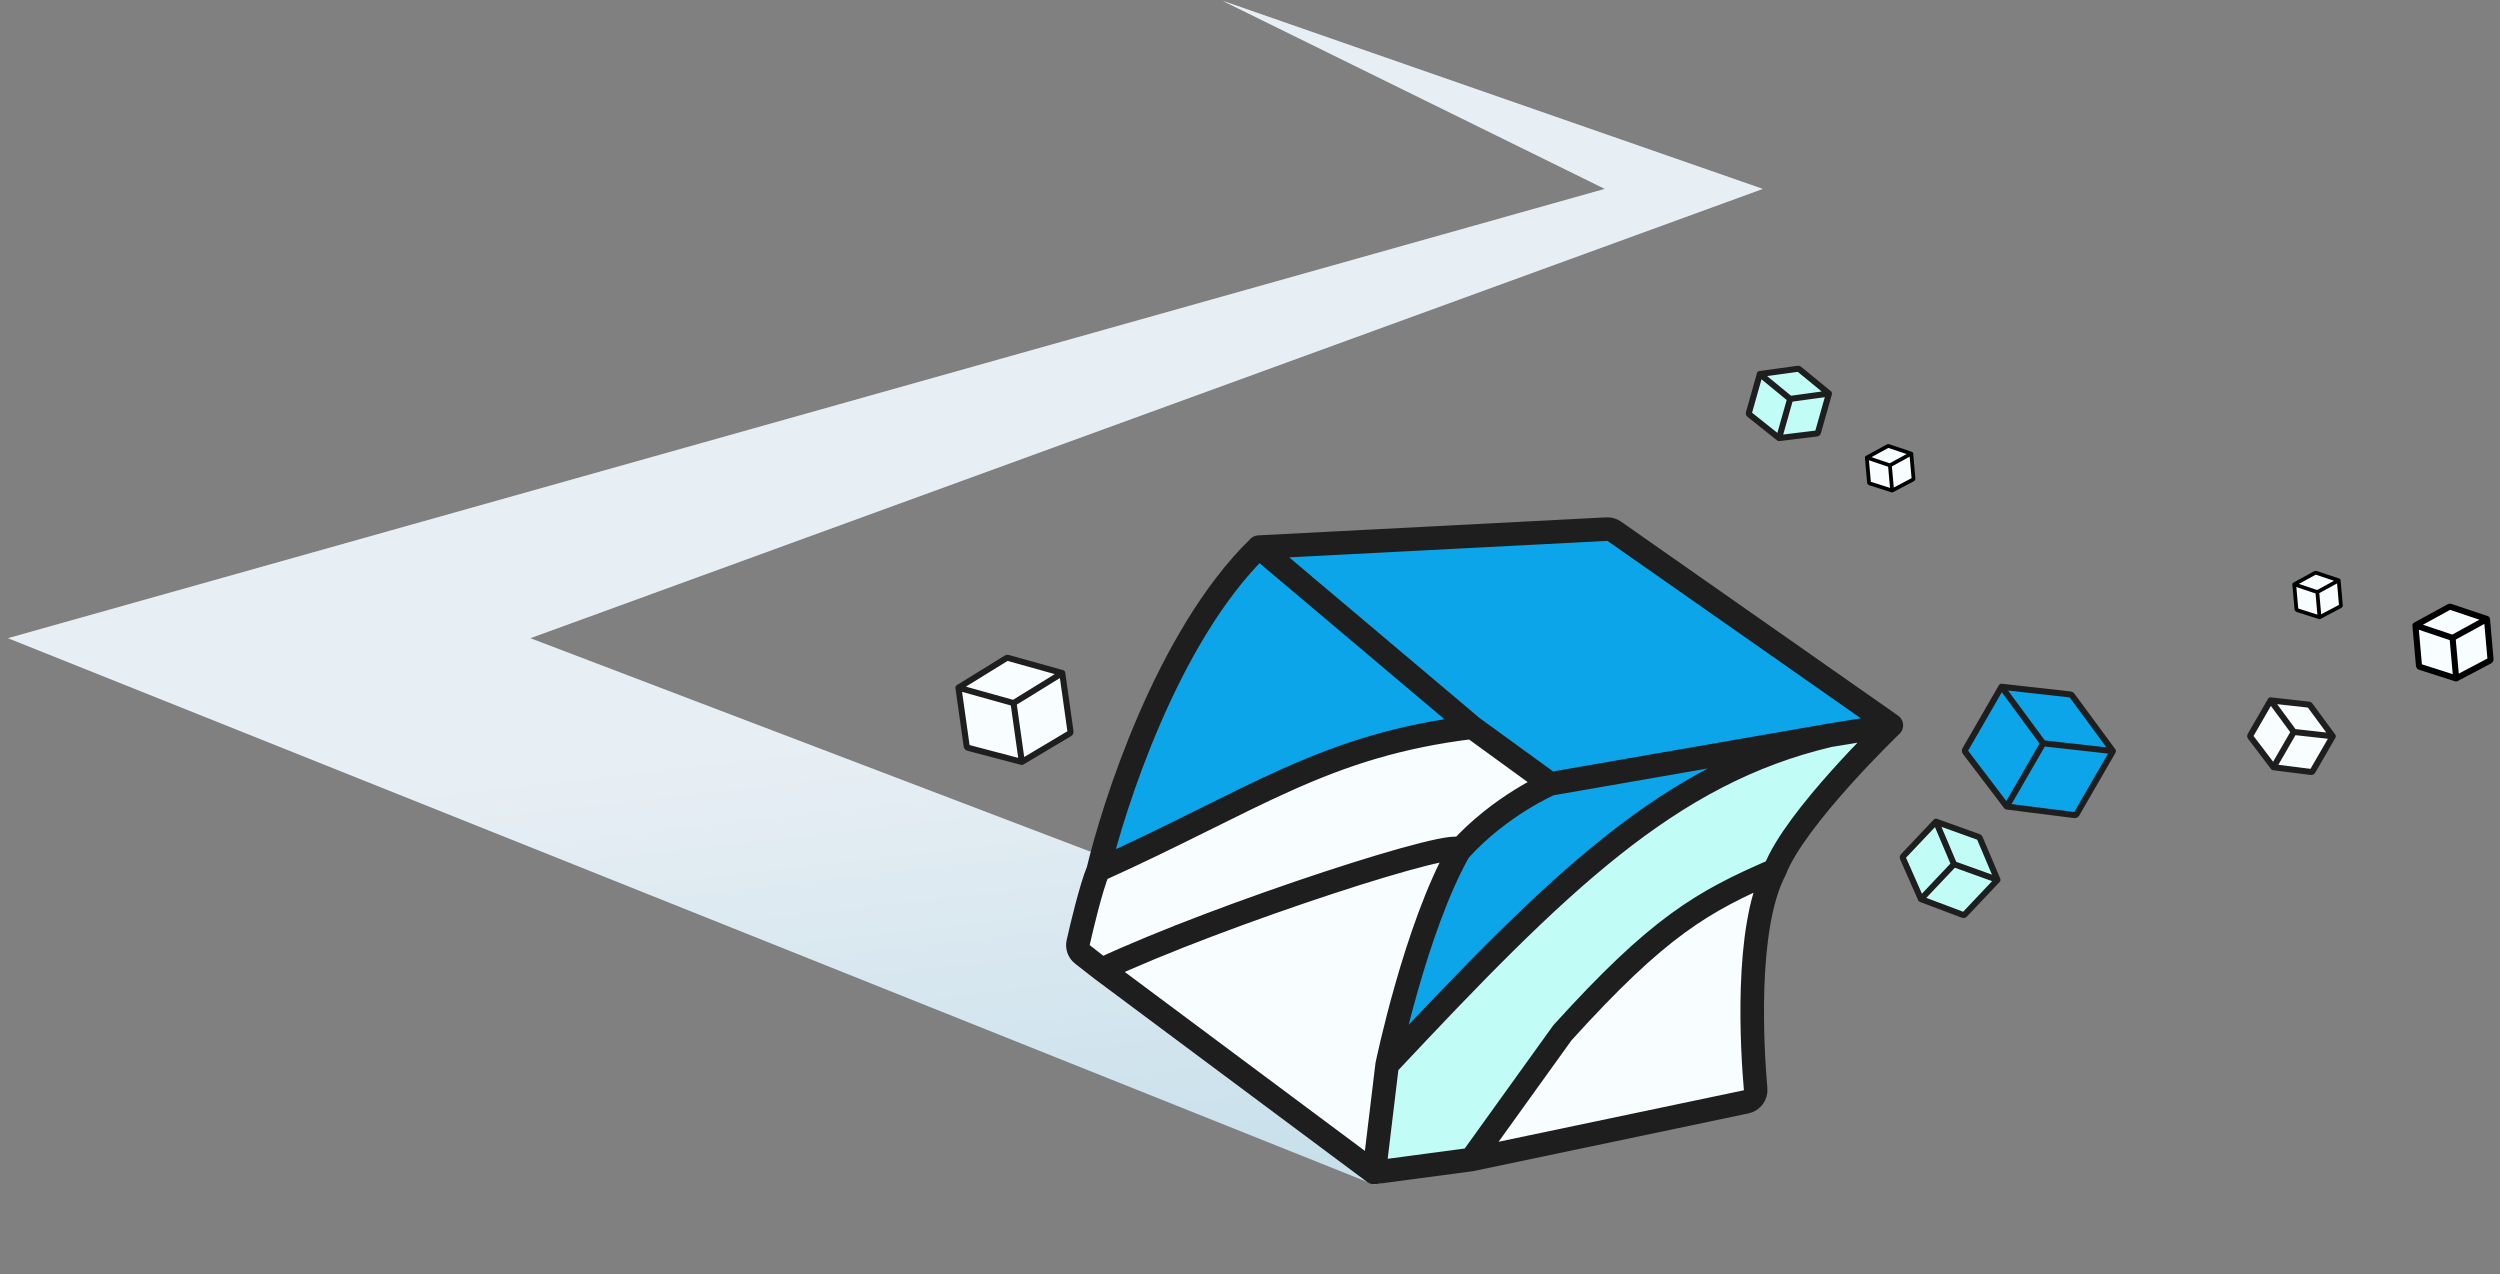 <svg width="155" height="79" viewBox="0 0 155 79" fill="none" xmlns="http://www.w3.org/2000/svg">
<rect x="0" y="0" width="155" height="79" fill="#808080" stroke="none"/>
<path d="M85.197 73.447L0.5 39.568L99.502 11.712L75.786 0.043L109.289 11.712L32.873 39.568L108.912 68.553L85.197 73.447Z" fill="url(#paint0_linear_771_2595)"/>
<path d="M85.197 73.447L0.5 39.568L99.502 11.712L75.786 0.043L109.289 11.712L32.873 39.568L108.912 68.553L85.197 73.447Z" fill="white" fill-opacity="0.5"/>
<path d="M109.111 23.189L111.484 22.862C111.506 22.859 111.528 22.865 111.545 22.88L113.396 24.4L113.256 24.898L112.713 26.817C112.705 26.848 112.678 26.871 112.646 26.875L110.837 27.096L110.302 27.162L108.582 25.792L108.455 25.69C108.43 25.671 108.419 25.637 108.428 25.607L108.565 25.122L109.111 23.189Z" fill="#C2FCF6"/>
<path d="M109.111 23.189L111.484 22.862C111.506 22.859 111.528 22.865 111.545 22.88L113.396 24.4M109.111 23.189L108.565 25.122L108.428 25.607C108.419 25.637 108.43 25.671 108.455 25.69L108.582 25.792L110.302 27.162M109.111 23.189L110.567 24.386L110.989 24.732M113.396 24.4L112.751 24.489L110.989 24.732M113.396 24.4L113.256 24.898L112.713 26.817C112.705 26.848 112.678 26.871 112.646 26.875L110.837 27.096L110.302 27.162M110.302 27.162L110.502 26.454L110.929 24.943L110.989 24.732" stroke="#1E1E1E" stroke-width="0.376" stroke-linecap="round" stroke-linejoin="round"/>
<path d="M140.777 43.423L143.157 43.689C143.179 43.691 143.199 43.703 143.213 43.721L144.633 45.65L144.375 46.097L143.377 47.825C143.361 47.853 143.33 47.868 143.299 47.864L141.49 47.635L140.955 47.567L139.625 45.816L139.526 45.686C139.507 45.661 139.505 45.626 139.521 45.598L139.773 45.162L140.777 43.423Z" fill="#F8FEFF"/>
<path d="M140.777 43.423L143.157 43.689C143.179 43.691 143.199 43.703 143.213 43.721L144.633 45.65M140.777 43.423L139.773 45.162L139.521 45.598C139.505 45.626 139.507 45.661 139.526 45.686L139.625 45.816L140.955 47.567M140.777 43.423L141.894 44.941L142.218 45.38M144.633 45.65L143.986 45.577L142.218 45.38M144.633 45.65L144.375 46.097L143.377 47.825C143.361 47.853 143.33 47.868 143.299 47.864L141.49 47.635L140.955 47.567M140.955 47.567L141.323 46.929L142.109 45.569L142.218 45.38" stroke="#1E1E1E" stroke-width="0.376" stroke-linecap="round" stroke-linejoin="round"/>
<path d="M59.422 42.637L62.399 40.801C62.426 40.784 62.46 40.78 62.491 40.788L65.859 41.729L65.965 42.476L66.371 45.359C66.378 45.406 66.356 45.452 66.316 45.475L64.03 46.838L63.354 47.24L60.249 46.424L60.02 46.364C59.975 46.352 59.941 46.314 59.934 46.267L59.832 45.539L59.422 42.637Z" fill="#F8FEFF"/>
<path d="M59.422 42.637L62.399 40.801C62.426 40.784 62.46 40.78 62.491 40.788L65.859 41.729M59.422 42.637L59.832 45.539L59.934 46.267C59.941 46.314 59.975 46.352 60.02 46.364L60.249 46.424L63.354 47.24M59.422 42.637L62.072 43.377L62.839 43.591M65.859 41.729L65.05 42.228L62.839 43.591M65.859 41.729L65.965 42.476L66.371 45.359C66.378 45.406 66.356 45.452 66.316 45.475L64.03 46.838L63.354 47.24M63.354 47.24L63.204 46.177L62.884 43.907L62.839 43.591" stroke="#1E1E1E" stroke-width="0.376" stroke-linecap="round" stroke-linejoin="round"/>
<path d="M124.093 42.578L128.359 43.054C128.399 43.059 128.434 43.079 128.458 43.111L131.003 46.568L130.54 47.37L128.753 50.465C128.724 50.515 128.669 50.542 128.612 50.535L125.372 50.124L124.413 50.002L122.029 46.865L121.853 46.633C121.818 46.587 121.814 46.525 121.843 46.475L122.294 45.694L124.093 42.578Z" fill="#0CA5E9"/>
<path d="M124.093 42.578L128.359 43.054C128.399 43.059 128.434 43.079 128.458 43.111L131.003 46.568M124.093 42.578L122.294 45.694L121.843 46.475C121.814 46.525 121.818 46.587 121.853 46.633L122.029 46.865L124.413 50.002M124.093 42.578L126.096 45.297L126.675 46.084M131.003 46.568L129.844 46.438L126.675 46.084M131.003 46.568L130.54 47.37L128.753 50.465C128.724 50.515 128.669 50.542 128.612 50.535L125.372 50.124L124.413 50.002M124.413 50.002L125.073 48.861L126.48 46.424L126.675 46.084" stroke="#1E1E1E" stroke-width="0.376" stroke-linecap="round" stroke-linejoin="round"/>
<path d="M120.029 50.943L122.687 51.898C122.712 51.907 122.732 51.926 122.742 51.95L123.844 54.551L123.425 54.994L121.809 56.703C121.783 56.73 121.743 56.739 121.708 56.726L119.696 55.968L119.101 55.744L118.054 53.372L117.976 53.197C117.961 53.162 117.968 53.122 117.994 53.094L118.402 52.663L120.029 50.943Z" fill="#C2FCF6"/>
<path d="M120.029 50.943L122.687 51.898C122.712 51.907 122.732 51.926 122.742 51.95L123.844 54.551M120.029 50.943L118.402 52.663L117.994 53.094C117.968 53.122 117.961 53.162 117.976 53.197L118.054 53.372L119.101 55.744M120.029 50.943L120.896 52.989L121.147 53.581M123.844 54.551L123.122 54.291L121.147 53.581M123.844 54.551L123.425 54.994L121.809 56.703C121.783 56.73 121.743 56.739 121.708 56.726L119.696 55.968L119.101 55.744M119.101 55.744L119.697 55.114L120.97 53.769L121.147 53.581" stroke="#1E1E1E" stroke-width="0.376" stroke-linecap="round" stroke-linejoin="round"/>
<path d="M100.084 32.937C99.951 32.843 99.79 32.797 99.627 32.805L78.046 33.922L91.277 45.088L96.114 48.602L113.43 45.591L117.264 44.968L100.084 32.937Z" fill="#0CA5E9"/>
<path d="M78.046 33.922C72.324 39.493 69.011 50.108 68.089 53.956C77.741 49.609 82.086 46.207 91.277 45.088L78.046 33.922Z" fill="#0CA5E9"/>
<path d="M113.43 45.591L96.114 48.602C96.114 48.602 93.008 49.928 90.468 52.743C87.758 57.526 86.002 66.022 86.002 66.022C96.581 54.741 103.471 47.93 113.43 45.591Z" fill="#0CA5E9"/>
<path d="M86.002 66.022L85.198 72.694L91.221 71.891L96.867 64.036C102.841 57.437 105.554 55.897 110.042 53.956C111.29 50.701 117.264 44.968 117.264 44.968L113.43 45.591C103.471 47.93 96.581 54.741 86.002 66.022Z" fill="#C2FCF6"/>
<path d="M85.198 72.694L86.002 66.022C86.002 66.022 87.758 57.526 90.468 52.743C90.981 51.698 75.656 56.665 68.308 60.108L85.198 72.694Z" fill="#F8FEFF"/>
<path d="M68.089 53.956C67.633 55.066 67.071 57.45 66.846 58.442C66.784 58.715 66.887 58.999 67.108 59.171L68.308 60.108C75.656 56.665 90.981 51.698 90.468 52.743C93.008 49.928 96.114 48.602 96.114 48.602L91.277 45.088C82.086 46.207 77.741 49.609 68.089 53.956Z" fill="#F8FEFF"/>
<path d="M91.221 71.891L108.263 68.313C108.632 68.236 108.882 67.892 108.849 67.517C108.648 65.227 108.148 57.566 110.042 53.956C105.554 55.897 102.841 57.437 96.867 64.036L91.221 71.891Z" fill="#F8FEFF"/>
<path d="M78.046 33.922L99.627 32.805C99.79 32.797 99.951 32.843 100.084 32.937L117.264 44.968M78.046 33.922C72.324 39.493 69.011 50.108 68.089 53.956M78.046 33.922L91.277 45.088M117.264 44.968L113.43 45.591M117.264 44.968C117.264 44.968 111.29 50.701 110.042 53.956M85.198 72.694L86.002 66.022M85.198 72.694L91.221 71.891M85.198 72.694L68.308 60.108M96.114 48.602L113.43 45.591M96.114 48.602L91.277 45.088M96.114 48.602C96.114 48.602 93.008 49.928 90.468 52.743M86.002 66.022C96.581 54.741 103.471 47.93 113.43 45.591M86.002 66.022C86.002 66.022 87.758 57.526 90.468 52.743M91.221 71.891L108.263 68.313C108.632 68.236 108.882 67.892 108.849 67.517C108.648 65.227 108.148 57.566 110.042 53.956M91.221 71.891L96.867 64.036C102.841 57.437 105.554 55.897 110.042 53.956M68.089 53.956C67.633 55.066 67.071 57.45 66.846 58.442C66.784 58.715 66.887 58.999 67.108 59.171L68.308 60.108M68.089 53.956C77.741 49.609 82.086 46.207 91.277 45.088M68.308 60.108C75.656 56.665 90.981 51.698 90.468 52.743" stroke="#1E1E1E" stroke-width="1.461" stroke-linecap="round" stroke-linejoin="round"/>
<path d="M149.755 38.774L151.857 37.624C151.876 37.613 151.899 37.611 151.92 37.618L154.191 38.381L154.237 38.896L154.413 40.883C154.416 40.915 154.399 40.945 154.371 40.96L152.759 41.811L152.282 42.063L150.187 41.394L150.032 41.344C150.002 41.335 149.98 41.308 149.977 41.276L149.933 40.774L149.755 38.774Z" fill="#F8FEFF"/>
<path d="M149.755 38.774L151.857 37.624C151.876 37.613 151.899 37.611 151.92 37.618L154.191 38.381M149.755 38.774L149.933 40.774L149.977 41.276C149.98 41.308 150.002 41.335 150.032 41.344L150.187 41.394L152.282 42.063M149.755 38.774L151.542 39.374L152.059 39.548M154.191 38.381L153.62 38.693L152.059 39.548M154.191 38.381L154.237 38.896L154.413 40.883C154.416 40.915 154.399 40.945 154.371 40.96L152.759 41.811L152.282 42.063M152.282 42.063L152.217 41.33L152.079 39.766L152.059 39.548" stroke="black" stroke-width="0.376" stroke-linecap="round" stroke-linejoin="round"/>
<path d="M142.241 36.227L143.547 35.512C143.56 35.505 143.574 35.504 143.587 35.508L144.999 35.982L145.027 36.303L145.137 37.538C145.138 37.558 145.128 37.577 145.11 37.586L144.108 38.115L143.812 38.272L142.509 37.856L142.413 37.825C142.394 37.819 142.38 37.802 142.379 37.782L142.351 37.47L142.241 36.227Z" fill="#F8FEFF"/>
<path d="M142.241 36.227L143.547 35.512C143.56 35.505 143.574 35.504 143.587 35.508L144.999 35.982M142.241 36.227L142.351 37.47L142.379 37.782C142.38 37.802 142.394 37.819 142.413 37.825L142.509 37.856L143.812 38.272M142.241 36.227L143.352 36.6L143.673 36.708M144.999 35.982L144.644 36.177L143.673 36.708M144.999 35.982L145.027 36.303L145.137 37.538C145.138 37.558 145.128 37.577 145.11 37.586L144.108 38.115L143.812 38.272M143.812 38.272L143.771 37.816L143.685 36.843L143.673 36.708" stroke="black" stroke-width="0.234" stroke-linecap="round" stroke-linejoin="round"/>
<path d="M115.742 28.369L117.048 27.654C117.061 27.648 117.075 27.646 117.088 27.651L118.5 28.125L118.528 28.445L118.638 29.681C118.639 29.701 118.629 29.719 118.611 29.729L117.609 30.258L117.313 30.414L116.01 29.998L115.914 29.968C115.895 29.962 115.881 29.945 115.88 29.925L115.852 29.613L115.742 28.369Z" fill="#F8FEFF"/>
<path d="M115.742 28.369L117.048 27.654C117.061 27.648 117.075 27.646 117.088 27.651L118.5 28.125M115.742 28.369L115.852 29.613L115.88 29.925C115.881 29.945 115.895 29.962 115.914 29.968L116.01 29.998L117.313 30.414M115.742 28.369L116.853 28.743L117.174 28.851M118.5 28.125L118.145 28.32L117.174 28.851M118.5 28.125L118.528 28.445L118.638 29.681C118.639 29.701 118.629 29.719 118.611 29.729L117.609 30.258L117.313 30.414M117.313 30.414L117.272 29.959L117.186 28.986L117.174 28.851" stroke="black" stroke-width="0.234" stroke-linecap="round" stroke-linejoin="round"/>
<defs>
<linearGradient id="paint0_linear_771_2595" x1="80.68" y1="17.358" x2="87.079" y2="73.447" gradientUnits="userSpaceOnUse">
<stop offset="0.44" stop-color="#D0DEE8"/>
<stop offset="1" stop-color="#8DBFD6"/>
</linearGradient>
</defs>
</svg>
